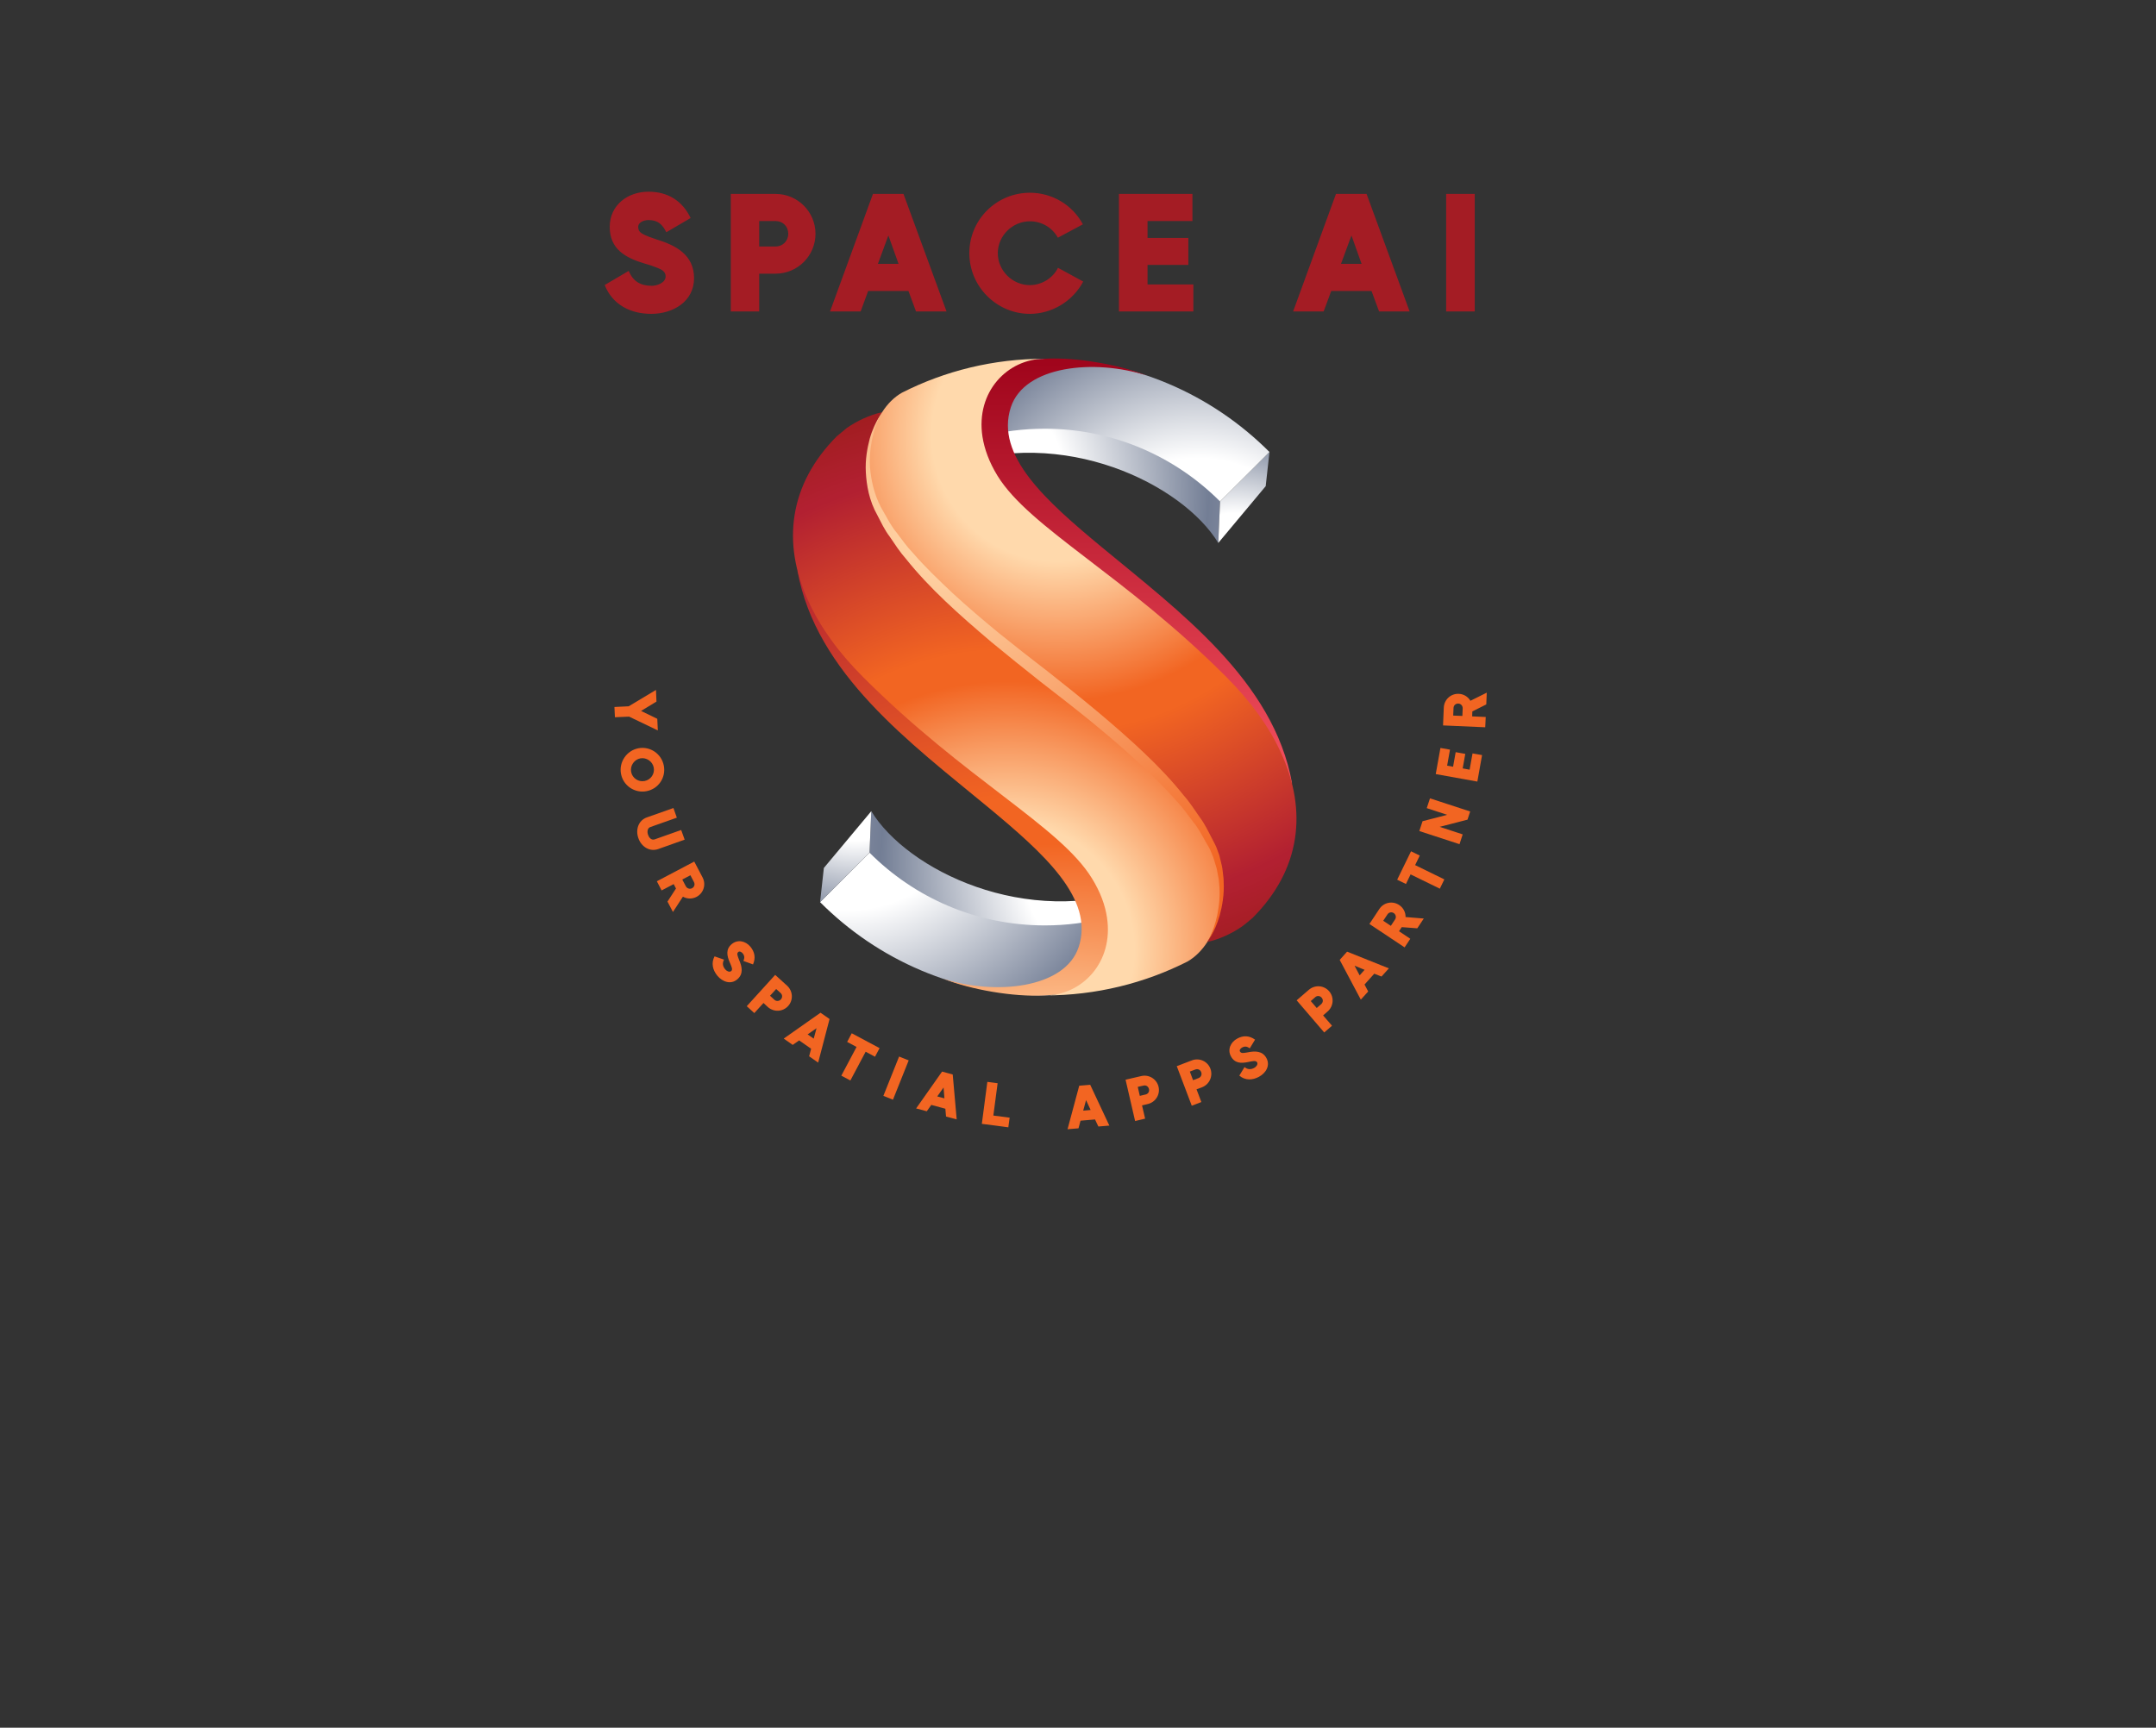 <?xml version="1.0" encoding="UTF-8"?>
<svg xmlns="http://www.w3.org/2000/svg" xmlns:xlink="http://www.w3.org/1999/xlink" width="136px" height="109px" viewBox="0 0 136 109" version="1.1">
<rect x="0" y="0" width="136" height="109" fill="#333333" stroke="none"/>
<defs>
<radialGradient id="radial0" gradientUnits="userSpaceOnUse" cx="0" cy="0" fx="0" fy="0" r="1" gradientTransform="matrix(18.682,-9.53,9.512,18.716,59.417,31.093)">
<stop offset="0" style="stop-color:rgb(100%,100%,100%);stop-opacity:1;"/>
<stop offset="0.377" style="stop-color:rgb(100%,100%,100%);stop-opacity:1;"/>
<stop offset="0.803" style="stop-color:rgb(45.098%,49.412%,58.431%);stop-opacity:1;"/>
<stop offset="0.993" style="stop-color:rgb(55.686%,58.039%,65.882%);stop-opacity:1;"/>
<stop offset="1" style="stop-color:rgb(55.686%,58.039%,65.882%);stop-opacity:1;"/>
</radialGradient>
<radialGradient id="radial1" gradientUnits="userSpaceOnUse" cx="0" cy="0" fx="0" fy="0" r="1" gradientTransform="matrix(0,-12.147,12.125,0,77.835,36.961)">
<stop offset="0" style="stop-color:rgb(100%,100%,100%);stop-opacity:1;"/>
<stop offset="0.377" style="stop-color:rgb(100%,100%,100%);stop-opacity:1;"/>
<stop offset="0.803" style="stop-color:rgb(45.098%,49.412%,58.431%);stop-opacity:1;"/>
<stop offset="0.993" style="stop-color:rgb(55.686%,58.039%,65.882%);stop-opacity:1;"/>
<stop offset="1" style="stop-color:rgb(55.686%,58.039%,65.882%);stop-opacity:1;"/>
</radialGradient>
<radialGradient id="radial2" gradientUnits="userSpaceOnUse" cx="0" cy="0" fx="0" fy="0" r="1" gradientTransform="matrix(-18.682,9.53,-9.512,-18.716,72.391,54.337)">
<stop offset="0" style="stop-color:rgb(100%,100%,100%);stop-opacity:1;"/>
<stop offset="0.377" style="stop-color:rgb(100%,100%,100%);stop-opacity:1;"/>
<stop offset="0.803" style="stop-color:rgb(45.098%,49.412%,58.431%);stop-opacity:1;"/>
<stop offset="0.993" style="stop-color:rgb(55.686%,58.039%,65.882%);stop-opacity:1;"/>
<stop offset="1" style="stop-color:rgb(55.686%,58.039%,65.882%);stop-opacity:1;"/>
</radialGradient>
<radialGradient id="radial3" gradientUnits="userSpaceOnUse" cx="0" cy="0" fx="0" fy="0" r="1" gradientTransform="matrix(-17.147,-13.774,13.749,-17.179,75.501,37.227)">
<stop offset="0" style="stop-color:rgb(100%,100%,100%);stop-opacity:1;"/>
<stop offset="0.377" style="stop-color:rgb(100%,100%,100%);stop-opacity:1;"/>
<stop offset="0.803" style="stop-color:rgb(45.098%,49.412%,58.431%);stop-opacity:1;"/>
<stop offset="0.993" style="stop-color:rgb(55.686%,58.039%,65.882%);stop-opacity:1;"/>
<stop offset="1" style="stop-color:rgb(55.686%,58.039%,65.882%);stop-opacity:1;"/>
</radialGradient>
<radialGradient id="radial4" gradientUnits="userSpaceOnUse" cx="0" cy="0" fx="0" fy="0" r="1" gradientTransform="matrix(21.197,12.11,-12.088,21.236,53.287,48.203)">
<stop offset="0" style="stop-color:rgb(100%,100%,100%);stop-opacity:1;"/>
<stop offset="0.377" style="stop-color:rgb(100%,100%,100%);stop-opacity:1;"/>
<stop offset="0.803" style="stop-color:rgb(45.098%,49.412%,58.431%);stop-opacity:1;"/>
<stop offset="0.993" style="stop-color:rgb(55.686%,58.039%,65.882%);stop-opacity:1;"/>
<stop offset="1" style="stop-color:rgb(55.686%,58.039%,65.882%);stop-opacity:1;"/>
</radialGradient>
<radialGradient id="radial5" gradientUnits="userSpaceOnUse" cx="0" cy="0" fx="0" fy="0" r="1" gradientTransform="matrix(-0,53.475,-53.377,-0,66.877,79.461)">
<stop offset="0" style="stop-color:rgb(100%,85.098%,67.451%);stop-opacity:1;"/>
<stop offset="0.004" style="stop-color:rgb(100%,85.098%,67.451%);stop-opacity:1;"/>
<stop offset="0.233" style="stop-color:rgb(100%,85.098%,67.451%);stop-opacity:1;"/>
<stop offset="0.49" style="stop-color:rgb(94.902%,39.608%,13.333%);stop-opacity:1;"/>
<stop offset="0.546" style="stop-color:rgb(94.902%,39.608%,13.333%);stop-opacity:1;"/>
<stop offset="0.88" style="stop-color:rgb(69.804%,12.549%,19.216%);stop-opacity:1;"/>
<stop offset="0.885" style="stop-color:rgb(69.804%,12.549%,19.216%);stop-opacity:1;"/>
<stop offset="1" style="stop-color:rgb(63.529%,11.373%,12.941%);stop-opacity:1;"/>
</radialGradient>
<linearGradient id="linear0" gradientUnits="userSpaceOnUse" x1="0" y1="0" x2="0" y2="54" gradientTransform="matrix(0.496,0,0,-0.497,59.351,49.428)">
<stop offset="0" style="stop-color:rgb(96.078%,31.765%,37.255%);stop-opacity:1;"/>
<stop offset="1" style="stop-color:rgb(62.353%,1.569%,10.588%);stop-opacity:1;"/>
</linearGradient>
<radialGradient id="radial6" gradientUnits="userSpaceOnUse" cx="0" cy="0" fx="0" fy="0" r="1" gradientTransform="matrix(-0,-34.613,34.55,-0,63.482,59.939)">
<stop offset="0" style="stop-color:rgb(100%,85.098%,67.451%);stop-opacity:1;"/>
<stop offset="0.004" style="stop-color:rgb(100%,85.098%,67.451%);stop-opacity:1;"/>
<stop offset="0.233" style="stop-color:rgb(100%,85.098%,67.451%);stop-opacity:1;"/>
<stop offset="0.49" style="stop-color:rgb(94.902%,39.608%,13.333%);stop-opacity:1;"/>
<stop offset="0.546" style="stop-color:rgb(94.902%,39.608%,13.333%);stop-opacity:1;"/>
<stop offset="0.88" style="stop-color:rgb(69.804%,12.549%,19.216%);stop-opacity:1;"/>
<stop offset="0.885" style="stop-color:rgb(69.804%,12.549%,19.216%);stop-opacity:1;"/>
<stop offset="1" style="stop-color:rgb(63.529%,11.373%,12.941%);stop-opacity:1;"/>
</radialGradient>
<radialGradient id="radial7" gradientUnits="userSpaceOnUse" cx="0" cy="0" fx="0" fy="0" r="1" gradientTransform="matrix(-0,34.165,-34.103,-0,66.677,27.473)">
<stop offset="0" style="stop-color:rgb(100%,85.098%,67.451%);stop-opacity:1;"/>
<stop offset="0.004" style="stop-color:rgb(100%,85.098%,67.451%);stop-opacity:1;"/>
<stop offset="0.233" style="stop-color:rgb(100%,85.098%,67.451%);stop-opacity:1;"/>
<stop offset="0.49" style="stop-color:rgb(94.902%,39.608%,13.333%);stop-opacity:1;"/>
<stop offset="0.546" style="stop-color:rgb(94.902%,39.608%,13.333%);stop-opacity:1;"/>
<stop offset="0.88" style="stop-color:rgb(69.804%,12.549%,19.216%);stop-opacity:1;"/>
<stop offset="0.885" style="stop-color:rgb(69.804%,12.549%,19.216%);stop-opacity:1;"/>
<stop offset="1" style="stop-color:rgb(63.529%,11.373%,12.941%);stop-opacity:1;"/>
</radialGradient>
<radialGradient id="radial8" gradientUnits="userSpaceOnUse" cx="0" cy="0" fx="0" fy="0" r="1" gradientTransform="matrix(-0,27.67,-27.619,-0,59.906,33.036)">
<stop offset="0" style="stop-color:rgb(100%,85.098%,67.451%);stop-opacity:1;"/>
<stop offset="0.004" style="stop-color:rgb(100%,85.098%,67.451%);stop-opacity:1;"/>
<stop offset="0.037" style="stop-color:rgb(100%,85.098%,67.451%);stop-opacity:1;"/>
<stop offset="1" style="stop-color:rgb(94.902%,39.608%,13.333%);stop-opacity:1;"/>
</radialGradient>
<radialGradient id="radial9" gradientUnits="userSpaceOnUse" cx="0" cy="0" fx="0" fy="0" r="1" gradientTransform="matrix(-0,12.148,-12.125,-0,53.973,48.469)">
<stop offset="0" style="stop-color:rgb(100%,100%,100%);stop-opacity:1;"/>
<stop offset="0.377" style="stop-color:rgb(100%,100%,100%);stop-opacity:1;"/>
<stop offset="0.803" style="stop-color:rgb(45.098%,49.412%,58.431%);stop-opacity:1;"/>
<stop offset="0.993" style="stop-color:rgb(55.686%,58.039%,65.882%);stop-opacity:1;"/>
<stop offset="1" style="stop-color:rgb(55.686%,58.039%,65.882%);stop-opacity:1;"/>
</radialGradient>
</defs>
<g id="surface1">
<path style=" stroke:none;fill-rule:nonzero;fill:rgb(64.314%,10.98%,14.118%);fill-opacity:1;" d="M 41.078 19.801 C 42.449 19.801 43.781 19.031 43.781 17.547 C 43.781 16.082 42.637 15.473 41.391 15.098 C 41.055 14.988 40.809 14.891 40.645 14.812 C 40.418 14.707 40.258 14.586 40.258 14.316 C 40.258 14.004 40.656 13.883 40.906 13.883 C 41.488 13.883 41.781 14.145 42.031 14.652 L 43.566 13.754 C 43.035 12.656 42.117 12.094 40.906 12.094 C 39.586 12.094 38.461 12.949 38.461 14.316 C 38.461 15.715 39.453 16.266 40.656 16.625 C 41.035 16.73 41.305 16.832 41.488 16.906 C 41.738 17.004 41.988 17.133 41.988 17.438 C 41.988 17.84 41.445 18.031 41.121 18.031 C 40.418 18.031 39.934 17.762 39.66 17.09 L 38.145 17.98 C 38.633 19.227 39.777 19.801 41.078 19.801 Z M 48.922 12.234 L 46.098 12.234 L 46.098 19.648 L 47.891 19.648 L 47.891 17.266 L 48.922 17.266 C 50.316 17.266 51.441 16.137 51.441 14.75 C 51.441 13.363 50.316 12.234 48.922 12.234 Z M 47.891 15.551 L 47.891 13.945 L 48.922 13.945 C 49.387 13.945 49.723 14.285 49.723 14.75 C 49.723 15.203 49.375 15.551 48.922 15.551 Z M 57.781 19.648 L 59.707 19.648 L 56.992 12.234 L 55.066 12.234 L 52.359 19.648 L 54.289 19.648 L 54.762 18.359 L 57.305 18.359 Z M 55.379 16.645 L 56.039 14.855 L 56.68 16.645 Z M 61.145 15.973 C 61.145 18.086 62.879 19.801 64.965 19.801 C 66.363 19.801 67.68 18.996 68.328 17.762 L 66.738 16.895 C 66.414 17.555 65.699 17.988 64.965 17.988 C 63.859 17.988 62.941 17.07 62.941 15.973 C 62.941 14.867 63.875 13.961 64.965 13.961 C 65.699 13.961 66.371 14.348 66.73 14.996 L 68.309 14.152 C 67.648 12.918 66.363 12.16 64.965 12.16 C 62.867 12.16 61.145 13.848 61.145 15.973 Z M 72.387 17.945 L 72.387 16.711 L 74.961 16.711 L 74.961 15.012 L 72.387 15.012 L 72.387 13.945 L 75.219 13.945 L 75.219 12.234 L 70.582 12.234 L 70.582 19.648 L 75.277 19.648 L 75.277 17.945 Z M 86.992 19.648 L 88.918 19.648 L 86.203 12.234 L 84.273 12.234 L 81.57 19.648 L 83.496 19.648 L 83.973 18.359 L 86.516 18.359 Z M 84.59 16.645 L 85.25 14.855 L 85.887 16.645 Z M 91.223 12.234 L 91.223 19.648 L 93.027 19.648 L 93.027 12.234 Z M 91.223 12.234 "/>
<path style=" stroke:none;fill-rule:nonzero;fill:rgb(94.902%,39.608%,13.333%);fill-opacity:1;" d="M 41.461 45.348 L 40.438 44.852 L 41.41 44.262 L 41.379 43.527 L 39.66 44.559 L 38.758 44.602 L 38.789 45.25 L 39.684 45.211 L 41.496 46.082 Z M 41.461 45.348 "/>
<path style=" stroke:none;fill-rule:nonzero;fill:rgb(94.902%,39.608%,13.333%);fill-opacity:1;" d="M 39.172 48.82 C 39.316 49.574 40.039 50.055 40.781 49.914 C 41.535 49.773 42.016 49.055 41.875 48.309 C 41.73 47.555 41.012 47.066 40.27 47.207 C 39.531 47.348 39.031 48.074 39.172 48.82 Z M 40.391 47.844 C 40.781 47.773 41.164 48.039 41.238 48.426 C 41.312 48.824 41.051 49.199 40.66 49.273 C 40.27 49.348 39.887 49.094 39.812 48.699 C 39.738 48.309 40.004 47.918 40.391 47.844 Z M 40.391 47.844 "/>
<path style=" stroke:none;fill-rule:nonzero;fill:rgb(94.902%,39.608%,13.333%);fill-opacity:1;" d="M 41.52 53.566 L 43.188 52.973 L 42.969 52.363 L 41.301 52.953 C 41.09 53.027 40.941 52.848 40.879 52.664 C 40.816 52.496 40.828 52.246 41.027 52.176 L 42.695 51.586 L 42.48 50.977 L 40.812 51.566 C 40.254 51.762 40.082 52.359 40.27 52.883 C 40.453 53.41 40.973 53.758 41.52 53.566 Z M 41.52 53.566 "/>
<path style=" stroke:none;fill-rule:nonzero;fill:rgb(94.902%,39.608%,13.333%);fill-opacity:1;" d="M 42.641 56.055 L 42.105 56.879 L 42.449 57.535 L 43.078 56.57 C 43.348 56.723 43.668 56.723 43.938 56.582 C 44.383 56.348 44.551 55.805 44.32 55.359 L 43.793 54.355 L 41.434 55.598 L 41.734 56.176 L 42.496 55.777 Z M 43.039 55.488 L 43.551 55.219 L 43.773 55.645 C 43.852 55.793 43.801 55.961 43.652 56.039 C 43.516 56.109 43.336 56.055 43.262 55.914 Z M 43.039 55.488 "/>
<path style=" stroke:none;fill-rule:nonzero;fill:rgb(94.902%,39.608%,13.333%);fill-opacity:1;" d="M 45.258 61.566 C 45.578 61.945 46.102 62.133 46.508 61.785 C 46.91 61.445 46.809 60.988 46.621 60.555 C 46.574 60.438 46.543 60.344 46.527 60.285 C 46.504 60.195 46.496 60.125 46.57 60.059 C 46.656 59.988 46.785 60.07 46.844 60.141 C 46.977 60.301 46.973 60.441 46.895 60.625 L 47.5 60.844 C 47.676 60.441 47.613 60.059 47.332 59.723 C 47.023 59.359 46.527 59.25 46.152 59.566 C 45.77 59.891 45.852 60.297 46.031 60.711 C 46.09 60.84 46.125 60.934 46.148 61.004 C 46.18 61.098 46.203 61.195 46.121 61.266 C 46.008 61.359 45.828 61.254 45.754 61.164 C 45.59 60.973 45.551 60.773 45.672 60.543 L 45.074 60.336 C 44.848 60.758 44.957 61.207 45.258 61.566 Z M 45.258 61.566 "/>
<path style=" stroke:none;fill-rule:nonzero;fill:rgb(94.902%,39.608%,13.333%);fill-opacity:1;" d="M 49.652 62.188 L 48.898 61.504 L 47.105 63.48 L 47.582 63.914 L 48.16 63.277 L 48.434 63.531 C 48.809 63.867 49.379 63.84 49.715 63.469 C 50.051 63.102 50.023 62.527 49.652 62.188 Z M 48.574 62.82 L 48.961 62.395 L 49.238 62.645 C 49.363 62.758 49.367 62.93 49.258 63.051 C 49.145 63.172 48.969 63.184 48.848 63.074 Z M 48.574 62.82 "/>
<path style=" stroke:none;fill-rule:nonzero;fill:rgb(94.902%,39.608%,13.333%);fill-opacity:1;" d="M 51.039 66.641 L 51.609 67.039 L 52.328 64.289 L 51.758 63.891 L 49.438 65.523 L 50.004 65.922 L 50.41 65.637 L 51.164 66.164 Z M 50.945 65.258 L 51.508 64.867 L 51.328 65.527 Z M 50.945 65.258 "/>
<path style=" stroke:none;fill-rule:nonzero;fill:rgb(94.902%,39.608%,13.333%);fill-opacity:1;" d="M 55.195 66.668 L 55.484 66.125 L 53.727 65.188 L 53.438 65.734 L 54.031 66.051 L 53.07 67.863 L 53.641 68.168 L 54.605 66.352 Z M 55.195 66.668 "/>
<path style=" stroke:none;fill-rule:nonzero;fill:rgb(94.902%,39.608%,13.333%);fill-opacity:1;" d="M 56.715 66.656 L 55.723 69.137 L 56.328 69.379 L 57.32 66.898 Z M 56.715 66.656 "/>
<path style=" stroke:none;fill-rule:nonzero;fill:rgb(94.902%,39.608%,13.333%);fill-opacity:1;" d="M 59.676 70.441 L 60.348 70.621 L 60.098 67.789 L 59.426 67.605 L 57.789 69.93 L 58.461 70.109 L 58.746 69.707 L 59.633 69.949 Z M 59.121 69.172 L 59.52 68.609 L 59.574 69.293 Z M 59.121 69.172 "/>
<path style=" stroke:none;fill-rule:nonzero;fill:rgb(94.902%,39.608%,13.333%);fill-opacity:1;" d="M 62.66 70.379 L 62.93 68.34 L 62.281 68.254 L 61.934 70.902 L 63.605 71.121 L 63.688 70.512 Z M 62.66 70.379 "/>
<path style=" stroke:none;fill-rule:nonzero;fill:rgb(94.902%,39.608%,13.333%);fill-opacity:1;" d="M 69.285 71.07 L 69.977 71.012 L 68.77 68.438 L 68.078 68.496 L 67.34 71.242 L 68.031 71.184 L 68.16 70.703 L 69.074 70.625 Z M 68.328 70.07 L 68.508 69.406 L 68.797 70.027 Z M 68.328 70.07 "/>
<path style=" stroke:none;fill-rule:nonzero;fill:rgb(94.902%,39.608%,13.333%);fill-opacity:1;" d="M 71.992 67.887 L 71 68.117 L 71.602 70.723 L 72.234 70.574 L 72.039 69.738 L 72.402 69.652 C 72.891 69.539 73.195 69.051 73.082 68.566 C 72.969 68.078 72.48 67.773 71.992 67.887 Z M 71.898 69.137 L 71.77 68.57 L 72.133 68.488 C 72.293 68.449 72.438 68.543 72.477 68.707 C 72.516 68.867 72.422 69.016 72.262 69.051 Z M 71.898 69.137 "/>
<path style=" stroke:none;fill-rule:nonzero;fill:rgb(94.902%,39.608%,13.333%);fill-opacity:1;" d="M 75.184 66.898 L 74.23 67.262 L 75.176 69.758 L 75.781 69.527 L 75.477 68.723 L 75.824 68.594 C 76.293 68.414 76.527 67.891 76.352 67.422 C 76.176 66.953 75.652 66.719 75.184 66.898 Z M 75.258 68.148 L 75.055 67.605 L 75.402 67.473 C 75.559 67.414 75.715 67.488 75.773 67.645 C 75.832 67.797 75.758 67.957 75.605 68.016 Z M 75.258 68.148 "/>
<path style=" stroke:none;fill-rule:nonzero;fill:rgb(94.902%,39.608%,13.333%);fill-opacity:1;" d="M 79.414 67.934 C 79.852 67.699 80.141 67.227 79.887 66.754 C 79.637 66.293 79.168 66.297 78.711 66.391 C 78.586 66.414 78.488 66.426 78.426 66.43 C 78.336 66.434 78.262 66.422 78.215 66.336 C 78.164 66.238 78.27 66.133 78.348 66.09 C 78.535 65.988 78.668 66.02 78.836 66.137 L 79.168 65.59 C 78.812 65.332 78.426 65.312 78.043 65.523 C 77.625 65.75 77.414 66.215 77.648 66.645 C 77.887 67.09 78.297 67.094 78.738 67 C 78.879 66.969 78.977 66.953 79.051 66.945 C 79.148 66.934 79.246 66.934 79.301 67.027 C 79.367 67.156 79.23 67.312 79.125 67.367 C 78.902 67.488 78.703 67.484 78.504 67.32 L 78.176 67.859 C 78.543 68.172 79.004 68.156 79.414 67.934 Z M 79.414 67.934 "/>
<path style=" stroke:none;fill-rule:nonzero;fill:rgb(94.902%,39.608%,13.333%);fill-opacity:1;" d="M 82.562 62.445 L 81.793 63.109 L 83.531 65.137 L 84.023 64.711 L 83.461 64.062 L 83.742 63.816 C 84.125 63.488 84.168 62.914 83.844 62.539 C 83.516 62.156 82.945 62.117 82.562 62.445 Z M 83.059 63.594 L 82.684 63.156 L 82.965 62.91 C 83.09 62.801 83.262 62.816 83.371 62.945 C 83.477 63.066 83.465 63.242 83.34 63.352 Z M 83.059 63.594 "/>
<path style=" stroke:none;fill-rule:nonzero;fill:rgb(94.902%,39.608%,13.333%);fill-opacity:1;" d="M 87.145 61.609 L 87.609 61.094 L 84.973 60.039 L 84.508 60.559 L 85.84 63.066 L 86.305 62.551 L 86.074 62.113 L 86.688 61.43 Z M 85.766 61.535 L 85.445 60.926 L 86.078 61.184 Z M 85.766 61.535 "/>
<path style=" stroke:none;fill-rule:nonzero;fill:rgb(94.902%,39.608%,13.333%);fill-opacity:1;" d="M 88.422 58.492 L 89.402 58.566 L 89.812 57.949 L 88.664 57.855 C 88.668 57.547 88.516 57.266 88.262 57.098 C 87.84 56.816 87.285 56.93 87.008 57.348 L 86.383 58.293 L 88.602 59.77 L 88.961 59.227 L 88.25 58.75 Z M 87.734 58.41 L 87.254 58.09 L 87.52 57.688 C 87.613 57.551 87.785 57.516 87.922 57.609 C 88.051 57.695 88.09 57.879 88 58.008 Z M 87.734 58.41 "/>
<path style=" stroke:none;fill-rule:nonzero;fill:rgb(94.902%,39.608%,13.333%);fill-opacity:1;" d="M 89.559 53.977 L 89.008 53.707 L 88.133 55.5 L 88.688 55.77 L 88.98 55.164 L 90.824 56.066 L 91.109 55.48 L 89.266 54.578 Z M 89.559 53.977 "/>
<path style=" stroke:none;fill-rule:nonzero;fill:rgb(94.902%,39.608%,13.333%);fill-opacity:1;" d="M 90 50.984 L 91.289 51.406 L 89.734 51.809 L 89.531 52.43 L 92.066 53.258 L 92.266 52.641 L 90.816 52.164 L 92.57 51.711 L 92.738 51.195 L 90.203 50.367 Z M 90 50.984 "/>
<path style=" stroke:none;fill-rule:nonzero;fill:rgb(94.902%,39.608%,13.333%);fill-opacity:1;" d="M 92.703 48.559 L 92.266 48.477 L 92.43 47.562 L 91.824 47.453 L 91.66 48.371 L 91.285 48.305 L 91.465 47.293 L 90.863 47.188 L 90.566 48.836 L 93.191 49.309 L 93.488 47.637 L 92.887 47.531 Z M 92.703 48.559 "/>
<path style=" stroke:none;fill-rule:nonzero;fill:rgb(94.902%,39.608%,13.333%);fill-opacity:1;" d="M 92.875 44.883 L 93.754 44.441 L 93.785 43.699 L 92.754 44.211 C 92.598 43.949 92.324 43.785 92.02 43.773 C 91.516 43.75 91.098 44.137 91.074 44.637 L 91.027 45.766 L 93.688 45.883 L 93.719 45.234 L 92.863 45.195 Z M 92.246 45.168 L 91.668 45.145 L 91.688 44.664 C 91.695 44.496 91.828 44.379 91.992 44.387 C 92.148 44.391 92.273 44.531 92.266 44.688 Z M 92.246 45.168 "/>
<path style=" stroke:none;fill-rule:nonzero;fill:url(#radial0);" d="M 62.66 26.824 L 59.824 29.453 C 67.09 26.805 74.613 30.57 76.848 34.254 L 76.961 31.637 C 76.961 31.637 74.906 27.473 70.191 26.215 C 69 25.898 67.934 25.781 67.004 25.781 C 64.234 25.781 62.66 26.824 62.66 26.824 "/>
<path style=" stroke:none;fill-rule:nonzero;fill:url(#radial1);" d="M 76.961 31.637 L 76.848 34.254 L 79.84 30.672 L 80.078 28.516 Z M 76.961 31.637 "/>
<path style=" stroke:none;fill-rule:nonzero;fill:url(#radial2);" d="M 54.848 53.793 C 54.848 53.793 56.902 57.957 61.617 59.215 C 66.336 60.473 69.148 58.605 69.148 58.605 L 71.984 55.977 C 64.719 58.625 57.191 54.859 54.961 51.176 Z M 54.848 53.793 "/>
<path style=" stroke:none;fill-rule:nonzero;fill:url(#radial3);" d="M 61.973 27.547 C 63.23 27.215 64.547 27.047 65.906 27.047 C 70.219 27.047 74.133 28.801 76.961 31.637 L 80.078 28.516 C 76.449 24.879 71.438 22.633 65.906 22.633 C 63.562 22.633 61.539 24.711 61.973 27.547 "/>
<path style=" stroke:none;fill-rule:nonzero;fill:url(#radial4);" d="M 51.73 56.914 C 55.355 60.551 60.367 62.801 65.906 62.801 C 68.242 62.801 70.262 60.719 69.828 57.883 C 68.578 58.215 67.262 58.383 65.906 58.383 C 61.582 58.383 57.672 56.629 54.848 53.793 Z M 51.73 56.914 "/>
<path style=" stroke:none;fill-rule:nonzero;fill:url(#radial5);" d="M 62.305 50.906 C 65.852 53.848 69.039 56.695 68.047 59.734 C 67.184 62.379 62.746 62.801 59.469 61.738 C 61.238 62.438 63.938 62.91 65.906 62.801 C 68.172 62.672 69.25 62.328 70.492 61.453 C 72.535 60.008 73.418 57.52 70.996 54.961 C 67.098 50.844 50.305 36.004 50.305 36.004 C 51.461 42.488 57.453 46.891 62.305 50.906 "/>
<path style=" stroke:none;fill-rule:nonzero;fill:url(#linear0);" d="M 65.906 22.633 C 63.637 22.758 62.555 23.102 61.316 23.98 C 59.273 25.422 58.391 27.91 60.812 30.469 C 64.711 34.586 81.504 49.426 81.504 49.426 C 80.348 42.945 74.355 38.543 69.504 34.523 C 65.957 31.582 62.77 28.738 63.762 25.695 C 64.625 23.051 69.062 22.633 72.34 23.691 C 70.742 23.062 68.387 22.617 66.496 22.617 C 66.293 22.617 66.094 22.621 65.906 22.633 "/>
<path style=" stroke:none;fill-rule:nonzero;fill:url(#radial6);" d="M 53.422 26.996 C 53.211 27.168 52.996 27.344 52.789 27.52 L 52.781 27.527 C 49.766 30.559 49.301 34.27 51 37.945 C 51.742 39.562 52.898 41.172 54.445 42.715 C 60.879 49.16 66.852 52.117 68.879 55.414 C 69.41 56.273 69.715 57.109 69.828 57.883 C 70.262 60.719 68.242 62.801 65.906 62.801 C 69.141 62.801 72.203 62.031 74.91 60.66 C 74.918 60.652 74.922 60.652 74.93 60.648 C 75.41 60.367 75.824 59.945 76.16 59.426 C 77.07 58.012 77.359 55.898 76.727 54.02 C 76.664 53.844 76.598 53.664 76.52 53.488 C 74.941 49.965 70.438 46.238 65.906 42.715 C 61.363 39.191 56.867 35.465 55.289 31.941 C 55.211 31.766 55.145 31.586 55.082 31.41 C 54.445 29.535 54.73 27.418 55.645 26.004 C 54.863 26.172 54.055 26.559 53.422 26.996 "/>
<path style=" stroke:none;fill-rule:nonzero;fill:url(#radial7);" d="M 56.898 24.773 C 56.406 25.051 55.977 25.48 55.645 26.004 C 54.73 27.418 54.445 29.535 55.082 31.41 C 55.145 31.586 55.211 31.766 55.289 31.941 C 56.867 35.465 61.363 39.191 65.906 42.715 C 70.438 46.238 74.941 49.965 76.52 53.488 C 76.598 53.664 76.664 53.844 76.727 54.02 C 77.359 55.898 77.07 58.012 76.16 59.426 C 76.938 59.258 77.754 58.871 78.387 58.422 C 78.598 58.258 78.812 58.086 79.012 57.91 L 79.02 57.902 C 82.043 54.871 82.5 51.16 80.801 47.484 C 80.066 45.867 78.902 44.258 77.363 42.715 C 70.93 36.27 64.953 33.312 62.922 30.016 C 62.395 29.156 62.094 28.32 61.973 27.547 C 61.539 24.711 63.562 22.633 65.906 22.633 C 62.668 22.633 59.605 23.398 56.898 24.773 "/>
<path style=" stroke:none;fill-rule:nonzero;fill:url(#radial8);" d="M 55.391 26.414 C 55.238 26.684 55.023 27.105 54.863 27.676 C 54.715 28.246 54.57 28.969 54.617 29.805 C 54.664 30.633 54.828 31.594 55.344 32.504 C 55.578 32.949 55.789 33.422 56.133 33.871 C 56.445 34.328 56.758 34.82 57.145 35.254 C 57.871 36.164 58.715 37.059 59.633 37.93 C 60.547 38.801 61.535 39.656 62.543 40.512 C 63.562 41.355 64.609 42.195 65.66 43.027 C 66.719 43.844 67.777 44.668 68.793 45.492 C 69.805 46.324 70.793 47.156 71.703 48.004 C 72.609 48.855 73.48 49.688 74.223 50.547 C 74.621 50.957 74.93 51.41 75.254 51.836 C 75.598 52.25 75.824 52.707 76.07 53.133 C 76.191 53.359 76.324 53.535 76.402 53.766 C 76.449 53.871 76.488 53.973 76.531 54.078 C 76.566 54.188 76.602 54.301 76.633 54.41 C 76.707 54.629 76.77 54.84 76.797 55.043 C 76.832 55.25 76.887 55.445 76.895 55.648 C 76.992 56.445 76.898 57.152 76.789 57.715 C 76.668 58.281 76.508 58.715 76.375 58.996 C 76.234 59.277 76.16 59.426 76.16 59.426 C 76.16 59.426 76.246 59.285 76.414 59.016 C 76.57 58.746 76.777 58.324 76.938 57.754 C 77.09 57.184 77.234 56.461 77.188 55.625 C 77.195 55.418 77.148 55.203 77.129 54.977 C 77.109 54.746 77.059 54.527 77 54.309 C 76.973 54.195 76.949 54.086 76.918 53.969 C 76.875 53.852 76.832 53.734 76.789 53.617 C 76.723 53.387 76.574 53.152 76.469 52.93 C 76.23 52.477 76.004 51.984 75.672 51.547 C 75.355 51.098 75.051 50.609 74.664 50.176 C 73.938 49.266 73.094 48.371 72.172 47.5 C 71.258 46.629 70.273 45.773 69.262 44.922 C 68.242 44.07 67.199 43.234 66.145 42.402 C 65.086 41.59 64.035 40.766 63.012 39.941 C 62 39.109 61.016 38.273 60.102 37.43 C 59.195 36.574 58.324 35.742 57.586 34.883 C 57.184 34.469 56.883 34.023 56.562 33.605 C 56.223 33.203 55.984 32.727 55.734 32.293 C 55.227 31.461 55.008 30.57 54.91 29.781 C 54.809 28.984 54.902 28.281 55.012 27.715 C 55.137 27.148 55.293 26.719 55.426 26.434 C 55.57 26.152 55.645 26.004 55.645 26.004 C 55.645 26.004 55.555 26.145 55.391 26.414 "/>
<path style=" stroke:none;fill-rule:nonzero;fill:url(#radial9);" d="M 51.969 54.758 L 51.73 56.914 L 54.848 53.793 L 54.961 51.176 Z M 51.969 54.758 "/>
</g>
</svg>
